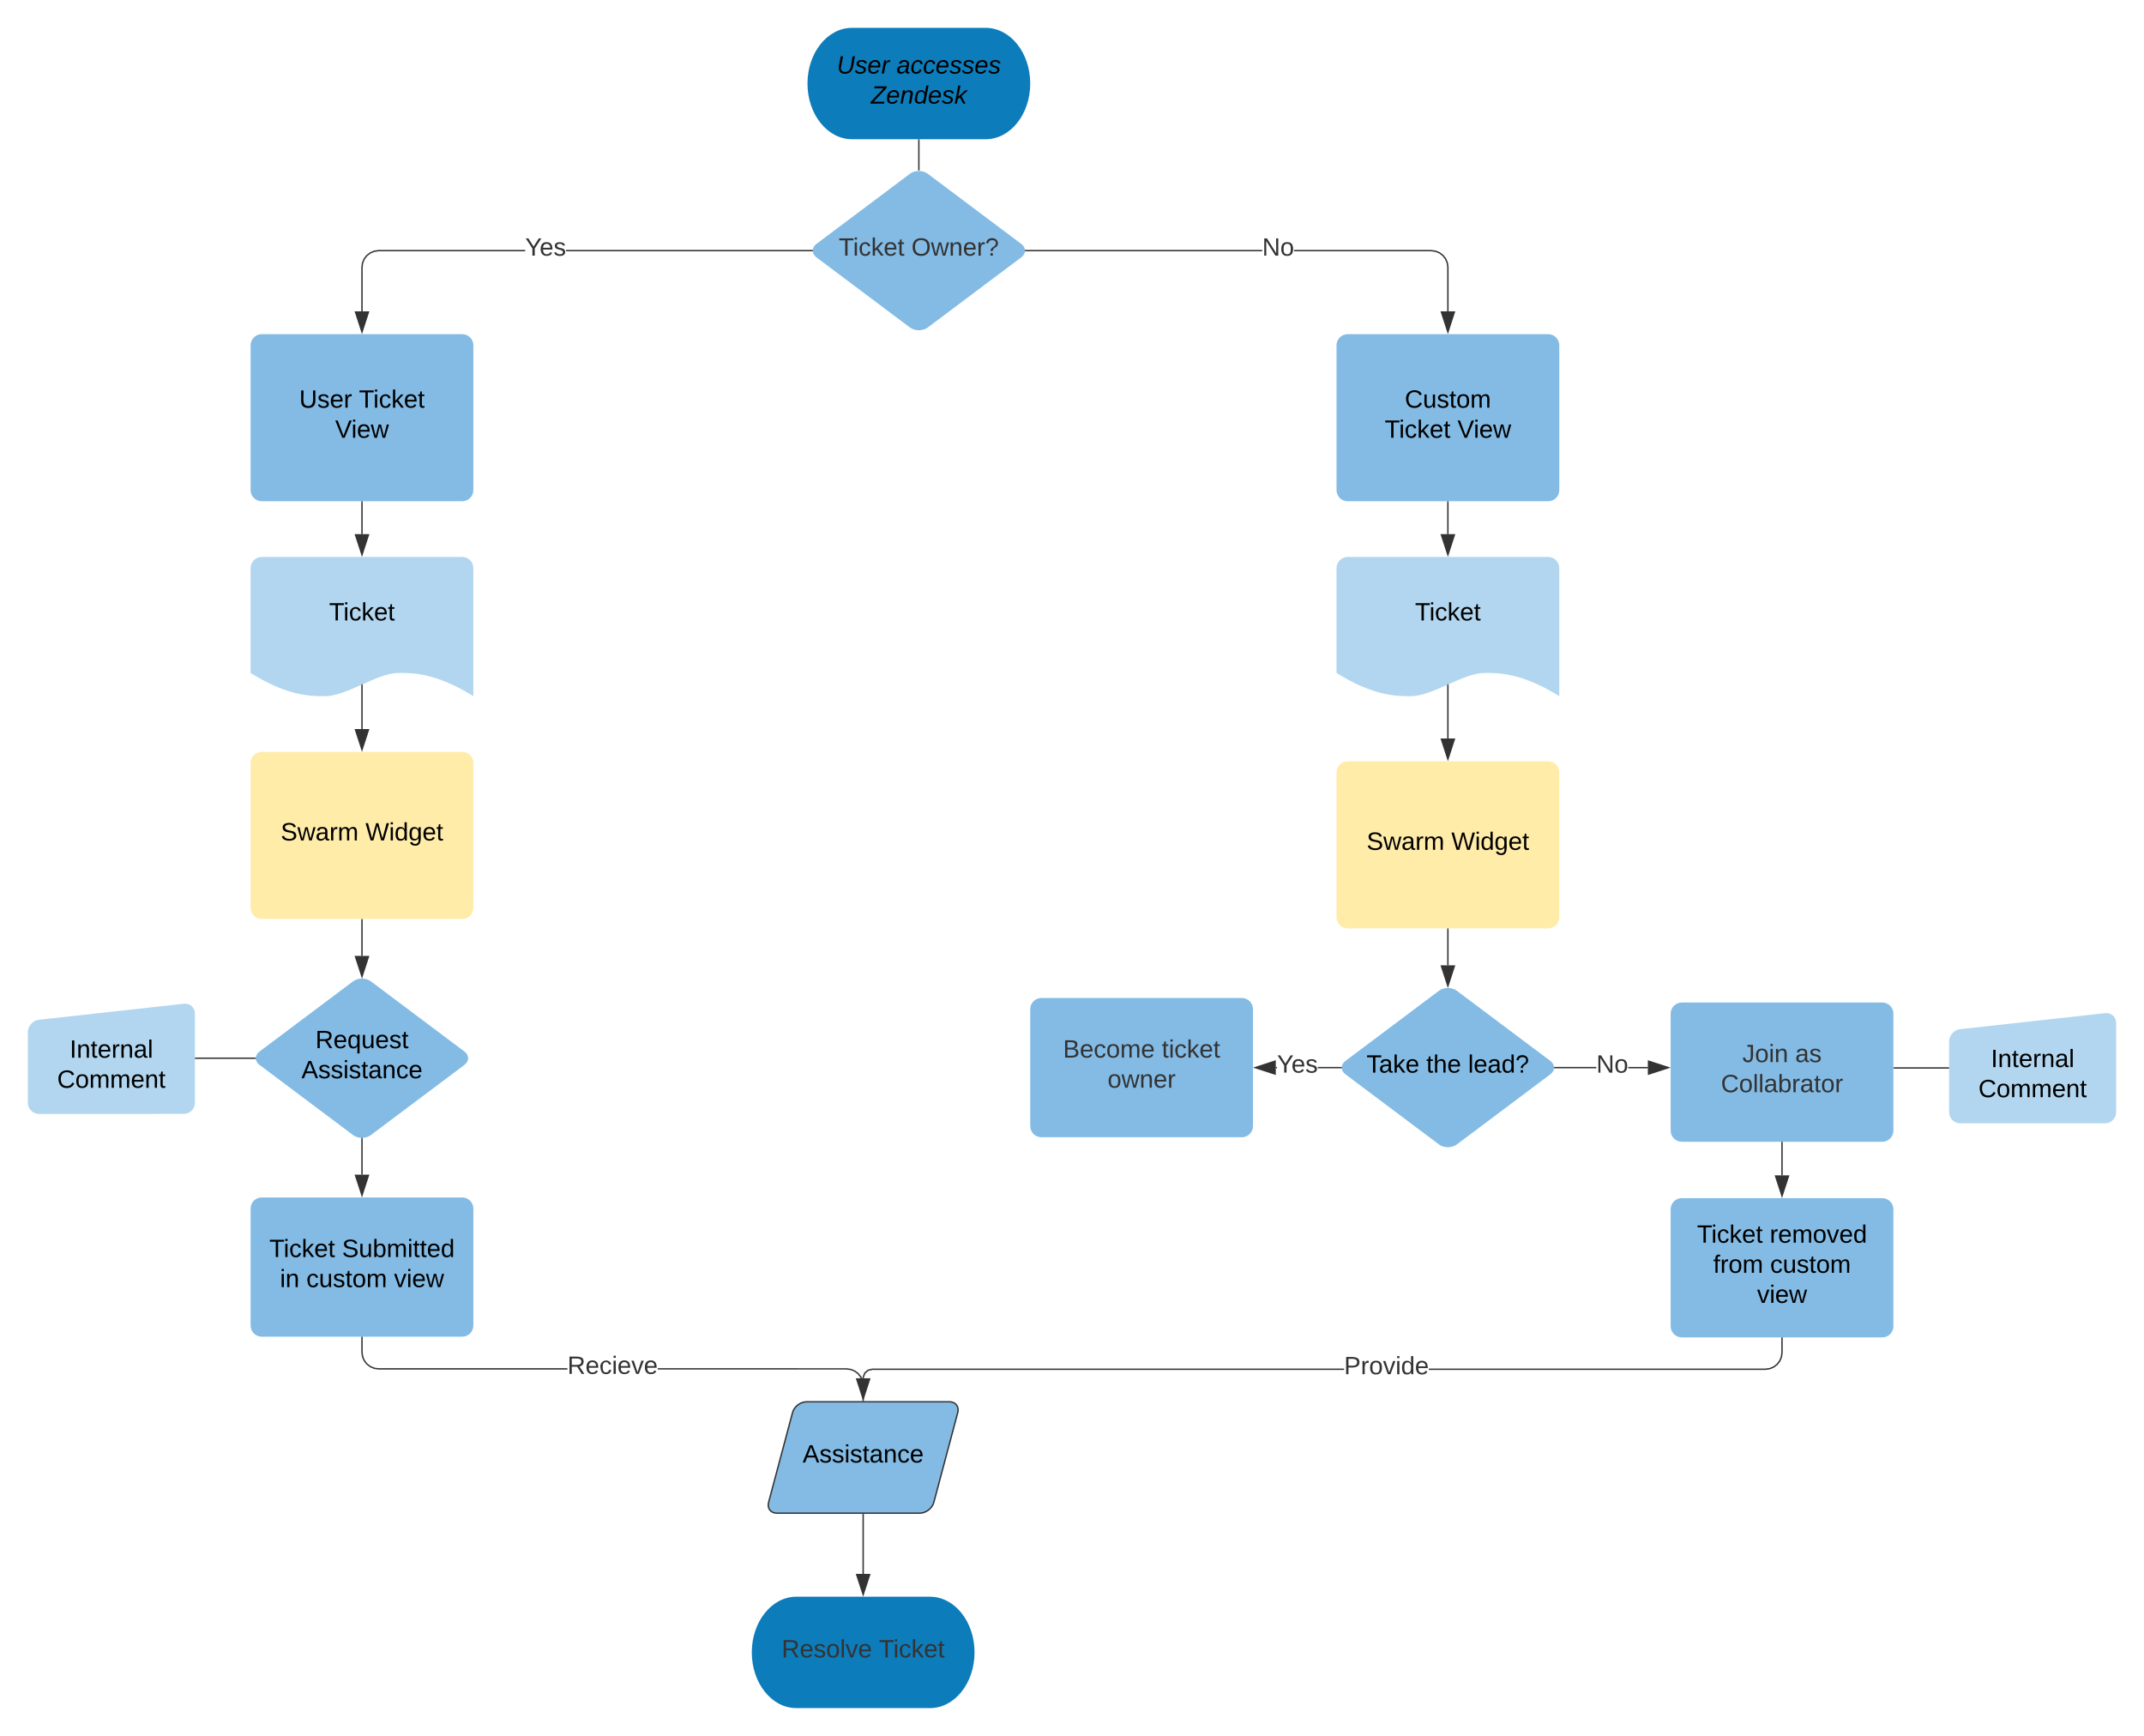 <svg xmlns="http://www.w3.org/2000/svg" xmlns:xlink="http://www.w3.org/1999/xlink" xmlns:lucid="lucid" width="1540" height="1246.75"><g transform="translate(-200 -20)" lucid:page-tab-id="0_0"><path d="M908 40c17.67 0 32 17.9 32 40s-14.33 40-32 40h-96c-17.67 0-32-17.9-32-40s14.33-40 32-40z" stroke="#000" stroke-opacity="0" fill="#0c7cba"/><use xlink:href="#a" transform="matrix(1,0,0,1,785,45) translate(16.05 27.8)"/><use xlink:href="#b" transform="matrix(1,0,0,1,785,45) translate(58.95 27.8)"/><use xlink:href="#c" transform="matrix(1,0,0,1,785,45) translate(40.525 49.4)"/><path d="M380 268c0-4.42 3.58-8 8-8h144c4.42 0 8 3.58 8 8v104c0 4.42-3.58 8-8 8H388c-4.42 0-8-3.58-8-8z" stroke="#000" stroke-opacity="0" fill="#83bbe5"/><path d="M396 260v120m128-120v120" stroke="#000" stroke-opacity="0" fill="none"/><use xlink:href="#d" transform="matrix(1,0,0,1,405,265) translate(9.925 47.8)"/><use xlink:href="#e" transform="matrix(1,0,0,1,405,265) translate(52.825 47.8)"/><use xlink:href="#f" transform="matrix(1,0,0,1,405,265) translate(35.725 69.4)"/><path d="M460 258.38l-4.64-14.26h9.28z" fill-opacity="0"/><path d="M860 120.5v6.03" stroke="#000" stroke-opacity="0" fill="none"/><path d="M860 141.3l-4.64-14.27h9.28z" stroke="#000" stroke-opacity="0" fill-opacity="0"/><path d="M380 428c0-4.42 3.58-8 8-8h144c4.42 0 8 3.58 8 8v92c-26.72-16.7-43.36-16.7-53.44-16.7-16 0-37.28 16.7-53.28 16.7-9.92 0-26.72 0-53.28-16.7z" stroke="#000" stroke-opacity="0" fill="#b2d6ef"/><use xlink:href="#g" transform="matrix(1,0,0,1,385,425) translate(51.375 40.6)"/><path d="M460 380.5v23.12" stroke="#000" stroke-opacity="0" fill="none"/><path d="M460 418.38l-4.64-14.26h9.28z" stroke="#000" stroke-opacity="0" fill-opacity="0"/><path d="M380 568c0-4.42 3.58-8 8-8h144c4.42 0 8 3.58 8 8v104c0 4.42-3.58 8-8 8H388c-4.42 0-8-3.58-8-8z" stroke="#000" stroke-opacity="0" fill="#ffeca9"/><use xlink:href="#h" transform="matrix(1,0,0,1,392,572) translate(9.625 51.6)"/><use xlink:href="#i" transform="matrix(1,0,0,1,392,572) translate(70.475 51.6)"/><path d="M460 511.9v31.72" stroke="#000" stroke-opacity="0" fill="none"/><path d="M460 558.38l-4.64-14.26h9.28z" stroke="#000" stroke-opacity="0" fill-opacity="0"/><path d="M460 380.5v23.12" stroke="#333" fill="none"/><path d="M460.5 380.5h-1v-.5h1z" fill="#333"/><path d="M460 418.38l-4.64-14.26h9.28z" stroke="#333" fill="#333"/><path d="M460 511.9v31.72" stroke="#333" fill="none"/><path d="M460.5 511.92h-1v-.3l1-.42z" fill="#333"/><path d="M460 558.38l-4.64-14.26h9.28z" stroke="#333" fill="#333"/><path d="M453.6 724.8c3.53-2.65 9.27-2.65 12.8 0l67.2 50.4c3.53 2.65 3.53 6.95 0 9.6l-67.2 50.4c-3.53 2.65-9.27 2.65-12.8 0l-67.2-50.4c-3.53-2.65-3.53-6.95 0-9.6z" stroke="#000" stroke-opacity="0" fill="#83bbe5"/><use xlink:href="#j" transform="matrix(1,0,0,1,385,725) translate(41.525 47.8)"/><use xlink:href="#k" transform="matrix(1,0,0,1,385,725) translate(31.525 69.4)"/><path d="M460 680.5v26.03" stroke="#333" fill="none"/><path d="M460.5 680.5h-1v-.5h1z" fill="#333"/><path d="M460 721.3l-4.64-14.27h9.28z" stroke="#333" fill="#333"/><path d="M220 761.28c0-4.42 3.56-8.4 7.95-8.88l104.1-11.52c4.4-.5 7.95 2.7 7.95 7.12v64c0 4.42-3.58 8-8 8H228c-4.42 0-8-3.58-8-8z" stroke="#000" stroke-opacity="0" fill="#b2d6ef"/><use xlink:href="#l" transform="matrix(1,0,0,1,225,758.333) translate(25.05 21.3)"/><use xlink:href="#m" transform="matrix(1,0,0,1,225,758.333) translate(16.075 42.9)"/><path d="M383.36 780H340.5" stroke="#333" fill="none"/><path d="M383.84 780.5h-.5v-1h.54zM340.5 780.5h-.5v-1h.5z" fill="#333"/><path d="M380 888c0-4.42 3.58-8 8-8h144c4.42 0 8 3.58 8 8v84c0 4.42-3.58 8-8 8H388c-4.42 0-8-3.58-8-8z" stroke="#000" stroke-opacity="0" fill="#83bbe5"/><use xlink:href="#n" transform="matrix(1,0,0,1,392,892) translate(1.425 30.8)"/><use xlink:href="#o" transform="matrix(1,0,0,1,392,892) translate(53.675 30.8)"/><use xlink:href="#p" transform="matrix(1,0,0,1,392,892) translate(9.1 52.4)"/><use xlink:href="#q" transform="matrix(1,0,0,1,392,892) translate(28.05 52.4)"/><use xlink:href="#r" transform="matrix(1,0,0,1,392,892) translate(91 52.4)"/><path d="M460 837.6v26.02" stroke="#333" fill="none"/><path d="M460.5 837.1v.5h-1v-.52z" fill="#333"/><path d="M460 878.38l-4.64-14.26h9.28z" stroke="#333" fill="#333"/><path d="M769.27 1034.48c1.14-4.27 5.65-7.73 10.06-7.73H882c4.42 0 7.08 3.46 5.94 7.73l-17.2 64.54c-1.15 4.27-5.66 7.73-10.07 7.73H758c-4.42 0-7.08-3.46-5.94-7.73z" stroke="#333" fill="#83bbe5"/><use xlink:href="#s" transform="matrix(1,0,0,1,755,1031.75) translate(21.525 38.6)"/><path d="M808.03 1002.63l3.2.42 3 1.24 2.6 1.98 2 2.6 1.25 3 .42 3.2v10.67h-1v-10.6l-.4-3-1.14-2.76-1.83-2.4-2.4-1.84-2.75-1.14-3-.4H672.44v-1zM460.9 994.1l1.14 2.76 1.83 2.4 2.4 1.83 2.75 1.13 3 .4h135.53v1H471.97l-3.2-.43-3-1.24-2.6-2-2-2.6-1.25-3-.42-3.2V980.5h1v10.6zM460.5 980.5h-1v-.5h1zM820.5 1026.25h-1v-.5h1z" fill="#333"/><use xlink:href="#t" transform="matrix(1,0,0,1,607.55,992.325) translate(0.005 14.4)"/><path d="M868 1166.75c17.67 0 32 17.9 32 40s-14.33 40-32 40h-96c-17.67 0-32-17.9-32-40s14.33-40 32-40z" stroke="#000" stroke-opacity="0" fill="#0c7cba"/><use xlink:href="#u" transform="matrix(1,0,0,1,745,1171.75) translate(16.425 38.6)"/><use xlink:href="#v" transform="matrix(1,0,0,1,745,1171.75) translate(86.325 38.6)"/><path d="M820 1107.75v42.62" stroke="#333" fill="none"/><path d="M820.5 1107.76h-1v-.5h1z" fill="#333"/><path d="M820 1165.13l-4.64-14.26h9.28z" stroke="#333" fill="#333"/><path d="M1160 268c0-4.42 3.58-8 8-8h144c4.42 0 8 3.58 8 8v104c0 4.42-3.58 8-8 8h-144c-4.42 0-8-3.58-8-8z" stroke="#000" stroke-opacity="0" fill="#83bbe5"/><path d="M1176 260v120m128-120v120" stroke="#000" stroke-opacity="0" fill="none"/><use xlink:href="#w" transform="matrix(1,0,0,1,1185,265) translate(24.05 47.8)"/><use xlink:href="#x" transform="matrix(1,0,0,1,1185,265) translate(9.6 69.4)"/><use xlink:href="#f" transform="matrix(1,0,0,1,1185,265) translate(61.85 69.4)"/><path d="M1160 428c0-4.42 3.58-8 8-8h144c4.42 0 8 3.58 8 8v92c-26.72-16.7-43.36-16.7-53.44-16.7-16 0-37.28 16.7-53.28 16.7-9.92 0-26.72 0-53.28-16.7z" stroke="#000" stroke-opacity="0" fill="#b2d6ef"/><use xlink:href="#g" transform="matrix(1,0,0,1,1165,425) translate(51.375 40.6)"/><path d="M1240 380.5v23.12" stroke="#000" stroke-opacity="0" fill="none"/><path d="M1240 418.38l-4.64-14.26h9.28z" stroke="#000" stroke-opacity="0" fill-opacity="0"/><path d="M1240 511.9v38.47" stroke="#000" stroke-opacity="0" fill="none"/><path d="M1240 565.13l-4.64-14.26h9.28z" stroke="#000" stroke-opacity="0" fill-opacity="0"/><path d="M1240 380.5v23.12" stroke="#333" fill="none"/><path d="M1240.5 380.5h-1v-.5h1z" fill="#333"/><path d="M1240 418.38l-4.64-14.26h9.28z" stroke="#333" fill="#333"/><path d="M1240 511.9v38.47" stroke="#333" fill="none"/><path d="M1240.5 511.92h-1v-.3l1-.42z" fill="#333"/><path d="M1240 565.13l-4.64-14.26h9.28z" stroke="#333" fill="#333"/><path d="M1160 574.75c0-4.42 3.58-8 8-8h144c4.42 0 8 3.58 8 8v104c0 4.42-3.58 8-8 8h-144c-4.42 0-8-3.58-8-8z" stroke="#000" stroke-opacity="0" fill="#ffeca9"/><use xlink:href="#h" transform="matrix(1,0,0,1,1172,578.75) translate(9.625 51.6)"/><use xlink:href="#i" transform="matrix(1,0,0,1,1172,578.75) translate(70.475 51.6)"/><path d="M1240 606.25v-79.5 23.62M1240 606.24v.5" stroke="#000" stroke-opacity="0" fill="none"/><path d="M1240 565.13l-4.64-14.26h9.28z" stroke="#000" stroke-opacity="0" fill-opacity="0"/><path d="M1233.6 731.55c3.53-2.65 9.27-2.65 12.8 0l67.2 50.4c3.53 2.65 3.53 6.95 0 9.6l-67.2 50.4c-3.53 2.65-9.27 2.65-12.8 0l-67.2-50.4c-3.53-2.65-3.53-6.95 0-9.6z" stroke="#000" stroke-opacity="0" fill="#83bbe5"/><use xlink:href="#y" transform="matrix(1,0,0,1,1165,731.75) translate(16.55 58.6)"/><use xlink:href="#z" transform="matrix(1,0,0,1,1165,731.75) translate(59.5 58.6)"/><use xlink:href="#A" transform="matrix(1,0,0,1,1165,731.75) translate(89.5 58.6)"/><path d="M1240 687.25v26.03" stroke="#333" fill="none"/><path d="M1240.5 687.26h-1v-.5h1z" fill="#333"/><path d="M1240 728.05l-4.64-14.27h9.28z" stroke="#333" fill="#333"/><path d="M1400 748c0-4.42 3.58-8 8-8h144c4.42 0 8 3.58 8 8v84c0 4.42-3.58 8-8 8h-144c-4.42 0-8-3.58-8-8z" stroke="#000" stroke-opacity="0" fill="#83bbe5"/><use xlink:href="#B" transform="matrix(1,0,0,1,1412,752) translate(39.525 30.8)"/><use xlink:href="#C" transform="matrix(1,0,0,1,1412,752) translate(77.475 30.8)"/><use xlink:href="#D" transform="matrix(1,0,0,1,1412,752) translate(24.125 52.4)"/><path d="M1383.62 786.27v1h-14.07v-1zm-66.98.98v-1h29.96v1z" fill="#333"/><path d="M1316.65 787.25h-.53l.04-1h.5zM1398.38 786.77l-14.26 4.64v-9.27z" fill="#333"/><path d="M1400 786.77l-16.38 5.32v-10.65zm-15.38 3.95l12.14-3.95-12.14-3.95z" fill="#333"/><use xlink:href="#E" transform="matrix(1,0,0,1,1346.595,775.96) translate(0.005 14.4)"/><path d="M1600 768.03c0-4.42 3.56-8.4 7.95-8.88l104.1-11.52c4.4-.5 7.95 2.7 7.95 7.12v64c0 4.42-3.58 8-8 8h-104c-4.42 0-8-3.58-8-8z" stroke="#000" stroke-opacity="0" fill="#b2d6ef"/><use xlink:href="#l" transform="matrix(1,0,0,1,1605,765.083) translate(25.05 21.3)"/><use xlink:href="#m" transform="matrix(1,0,0,1,1605,765.083) translate(16.075 42.9)"/><path d="M1599.5 787h-39" stroke="#333" fill="none"/><path d="M1600 787.5h-.5v-1h.5zM1560.5 787.5h-.5v-1h.5z" fill="#333"/><path d="M1400 888.5c0-4.42 3.58-8 8-8h144c4.42 0 8 3.58 8 8v84c0 4.42-3.58 8-8 8h-144c-4.42 0-8-3.58-8-8z" stroke="#000" stroke-opacity="0" fill="#83bbe5"/><use xlink:href="#n" transform="matrix(1,0,0,1,1412,892.5) translate(6.925 20)"/><use xlink:href="#F" transform="matrix(1,0,0,1,1412,892.5) translate(59.175 20)"/><use xlink:href="#G" transform="matrix(1,0,0,1,1412,892.5) translate(18.575 41.6)"/><use xlink:href="#H" transform="matrix(1,0,0,1,1412,892.5) translate(59.475 41.6)"/><use xlink:href="#r" transform="matrix(1,0,0,1,1412,892.5) translate(50.05 63.2)"/><path d="M1480 840.5v23.62" stroke="#333" fill="none"/><path d="M1480.5 840.5h-1v-.5h1z" fill="#333"/><path d="M1480 878.88l-4.64-14.26h9.28z" stroke="#333" fill="#333"/><path d="M1165.4 1003.88H826.56l-2.87.7-2.1 1.88-1.04 2.7-.04.74-1-.06.05-.88 1.18-3.1 2.47-2.18 3.23-.8h338.98zm315.1-12.47l-.42 3.22-1.24 3-2 2.6-2.6 2-3 1.23-3.2.42H1226.3v-1h241.67l3-.4 2.77-1.13 2.4-1.84 1.82-2.4 1.14-2.74.4-3.02V981h1zM1480.5 981h-1v-.5h1zM820 1024.63l-4.64-14.26h9.28z" fill="#333"/><path d="M820 1026.25l-5.32-16.38h10.64zm-3.95-15.38L820 1023l3.95-12.13z" fill="#333"/><g><use xlink:href="#I" transform="matrix(1,0,0,1,1165.415,992.575) translate(0.005 14.4)"/></g><path d="M940 744.75c0-4.42 3.58-8 8-8h144c4.42 0 8 3.58 8 8v84c0 4.42-3.58 8-8 8H948c-4.42 0-8-3.58-8-8z" stroke="#000" stroke-opacity="0" fill="#83bbe5"/><g><use xlink:href="#J" transform="matrix(1,0,0,1,952,748.75) translate(11.55 30.8)"/><use xlink:href="#K" transform="matrix(1,0,0,1,952,748.75) translate(82.5 30.8)"/><use xlink:href="#L" transform="matrix(1,0,0,1,952,748.75) translate(43.55 52.4)"/></g><path d="M1117.25 787.25h-.87v-1h.87zm46.1 0h-16.75v-1h16.76z" fill="#333"/><path d="M1163.84 787.25h-.5v-1h.54zM1115.88 791.4l-14.26-4.65 14.26-4.64z" fill="#333"/><path d="M1116.38 792.07l-16.38-5.32 16.38-5.32zm-13.14-5.32l12.14 3.95v-7.9z" fill="#333"/><g><use xlink:href="#M" transform="matrix(1,0,0,1,1117.255,775.95) translate(0.005 14.4)"/></g><path d="M853.6 144.8c3.53-2.65 9.27-2.65 12.8 0l67.2 50.4c3.53 2.65 3.53 6.95 0 9.6l-67.2 50.4c-3.53 2.65-9.27 2.65-12.8 0l-67.2-50.4c-3.53-2.65-3.53-6.95 0-9.6z" stroke="#000" stroke-opacity="0" fill="#83bbe5"/><g><use xlink:href="#N" transform="matrix(1,0,0,1,785,145) translate(17.425 58.6)"/><use xlink:href="#O" transform="matrix(1,0,0,1,785,145) translate(69.675 58.6)"/></g><path d="M577.25 200.5H472.03l-3 .4-2.77 1.14-2.4 1.83-1.82 2.4-1.14 2.75-.4 3v31.6h-1v-31.65l.42-3.2 1.24-3 2-2.6 2.6-2 3-1.25 3.2-.42h105.3zm206.1 0H606.6v-1h176.76z" fill="#333"/><path d="M783.84 200.5h-.5v-1h.54zM460 258.38l-4.64-14.26h9.28z" fill="#333"/><path d="M460 260l-5.32-16.38h10.64zm-3.95-15.38l3.95 12.14 3.95-12.14z" fill="#333"/><g><use xlink:href="#M" transform="matrix(1,0,0,1,577.255,189.2) translate(0.005 14.4)"/></g><path d="M1231.24 199.92l3 1.24 2.6 2 2 2.6 1.24 3 .42 3.2v31.66h-1v-31.6l-.4-3-1.14-2.76-1.83-2.4-2.4-1.82-2.75-1.14-3-.4h-98.43v-1h98.48zm-294.6.58v-1h169.96v1z" fill="#333"/><path d="M936.65 200.5h-.53l.04-1h.5zM1240 258.38l-4.64-14.26h9.28z" fill="#333"/><path d="M1240 260l-5.32-16.38h10.64zm-3.95-15.38l3.95 12.14 3.95-12.14z" fill="#333"/><g><use xlink:href="#E" transform="matrix(1,0,0,1,1106.595,189.2) translate(0.005 14.4)"/></g><path d="M860 120.5v21.9" stroke="#333" fill="none"/><path d="M860.5 120.5h-1v-.5h1z" fill="#333"/><path d="M860 142.9" stroke="#333" fill="none"/><defs><path d="M62-99C39-31 123 0 170-40s38-139 58-208h34C234-144 253 4 115 4 49 4 18-43 31-112l26-136h34" id="P"/><path d="M55-144c13 50 104 24 104 88C159 21 15 23 1-39l26-10c6 40 102 42 102-4-13-50-104-23-104-87 0-71 143-71 148-8l-29 4c-5-35-85-37-89 0" id="Q"/><path d="M111-194c62-3 86 47 72 106H45c-7 38 6 69 45 68 27-1 43-14 53-32l24 11C152-15 129 4 87 4 38 3 12-23 12-71c0-70 32-119 99-123zm44 81c14-66-71-72-95-28-4 8-8 17-11 28h106" id="R"/><path d="M66-151c12-25 30-51 66-40l-6 26C45-176 58-65 38 0H6l36-190h30" id="S"/><g id="a"><use transform="matrix(0.05,0,0,0.05,0,0)" xlink:href="#P"/><use transform="matrix(0.05,0,0,0.05,12.95,0)" xlink:href="#Q"/><use transform="matrix(0.05,0,0,0.05,21.95,0)" xlink:href="#R"/><use transform="matrix(0.05,0,0,0.05,31.95,0)" xlink:href="#S"/></g><path d="M165-48c-4 18 1 34 23 27l-3 20c-29 8-62 0-52-35h-2C116-14 99 4 63 4 30 4 8-16 8-49c0-68 71-67 138-67 10-26 0-56-31-54-26 1-42 9-47 31l-32-5c8-67 160-71 144 15-5 28-9 54-15 81zM42-50c3 52 80 24 89-6 7-12 7-24 11-38-47 1-103-4-100 44" id="T"/><path d="M44-68c0 29 11 47 38 47 30 0 42-19 51-41l28 9C148-21 126 4 82 4 31 4 10-29 12-85c3-77 74-140 146-93 12 8 15 23 18 40l-31 5c-1-22-13-36-36-36-52 0-65 49-65 101" id="U"/><g id="b"><use transform="matrix(0.05,0,0,0.05,0,0)" xlink:href="#T"/><use transform="matrix(0.05,0,0,0.05,10,0)" xlink:href="#U"/><use transform="matrix(0.05,0,0,0.05,19,0)" xlink:href="#U"/><use transform="matrix(0.05,0,0,0.05,28,0)" xlink:href="#R"/><use transform="matrix(0.05,0,0,0.05,38,0)" xlink:href="#Q"/><use transform="matrix(0.05,0,0,0.05,47,0)" xlink:href="#Q"/><use transform="matrix(0.05,0,0,0.05,56,0)" xlink:href="#R"/><use transform="matrix(0.05,0,0,0.05,66,0)" xlink:href="#Q"/></g><path d="M190 0H-7l5-25 185-195H49l5-28h176l-5 25L40-27h155" id="V"/><path d="M67-158c22-48 132-52 116 29L158 0h-32l25-140c3-38-53-32-70-12C52-117 51-52 38 0H6l36-190h30" id="W"/><path d="M133-28C103 26-5 8 13-77c13-62 24-115 90-117 29-1 46 15 56 35l19-102h32L160 0h-30zM45-64c-2 27 10 43 35 43 54-1 69-50 69-103 0-29-15-46-42-46-53-1-58 58-62 106" id="X"/><path d="M127 0L80-88 50-66 37 0H6l51-261h31L57-100l99-90h39l-93 82L161 0h-34" id="Y"/><g id="c"><use transform="matrix(0.05,0,0,0.05,0,0)" xlink:href="#V"/><use transform="matrix(0.05,0,0,0.05,10.95,0)" xlink:href="#R"/><use transform="matrix(0.05,0,0,0.05,20.95,0)" xlink:href="#W"/><use transform="matrix(0.05,0,0,0.05,30.95,0)" xlink:href="#X"/><use transform="matrix(0.05,0,0,0.05,40.95,0)" xlink:href="#R"/><use transform="matrix(0.05,0,0,0.05,50.95,0)" xlink:href="#Q"/><use transform="matrix(0.05,0,0,0.05,59.95,0)" xlink:href="#Y"/></g><path d="M232-93c-1 65-40 97-104 97C67 4 28-28 28-90v-158h33c8 89-33 224 67 224 102 0 64-133 71-224h33v155" id="Z"/><path d="M135-143c-3-34-86-38-87 0 15 53 115 12 119 90S17 21 10-45l28-5c4 36 97 45 98 0-10-56-113-15-118-90-4-57 82-63 122-42 12 7 21 19 24 35" id="aa"/><path d="M100-194c63 0 86 42 84 106H49c0 40 14 67 53 68 26 1 43-12 49-29l28 8c-11 28-37 45-77 45C44 4 14-33 15-96c1-61 26-98 85-98zm52 81c6-60-76-77-97-28-3 7-6 17-6 28h103" id="ab"/><path d="M114-163C36-179 61-72 57 0H25l-1-190h30c1 12-1 29 2 39 6-27 23-49 58-41v29" id="ac"/><g id="d"><use transform="matrix(0.05,0,0,0.05,0,0)" xlink:href="#Z"/><use transform="matrix(0.05,0,0,0.05,12.95,0)" xlink:href="#aa"/><use transform="matrix(0.05,0,0,0.05,21.95,0)" xlink:href="#ab"/><use transform="matrix(0.05,0,0,0.05,31.95,0)" xlink:href="#ac"/></g><path d="M127-220V0H93v-220H8v-28h204v28h-85" id="ad"/><path d="M24-231v-30h32v30H24zM24 0v-190h32V0H24" id="ae"/><path d="M96-169c-40 0-48 33-48 73s9 75 48 75c24 0 41-14 43-38l32 2c-6 37-31 61-74 61-59 0-76-41-82-99-10-93 101-131 147-64 4 7 5 14 7 22l-32 3c-4-21-16-35-41-35" id="af"/><path d="M143 0L79-87 56-68V0H24v-261h32v163l83-92h37l-77 82L181 0h-38" id="ag"/><path d="M59-47c-2 24 18 29 38 22v24C64 9 27 4 27-40v-127H5v-23h24l9-43h21v43h35v23H59v120" id="ah"/><g id="e"><use transform="matrix(0.05,0,0,0.05,0,0)" xlink:href="#ad"/><use transform="matrix(0.05,0,0,0.05,10.3,0)" xlink:href="#ae"/><use transform="matrix(0.05,0,0,0.05,14.25,0)" xlink:href="#af"/><use transform="matrix(0.05,0,0,0.05,23.25,0)" xlink:href="#ag"/><use transform="matrix(0.05,0,0,0.05,32.25,0)" xlink:href="#ab"/><use transform="matrix(0.05,0,0,0.05,42.25,0)" xlink:href="#ah"/></g><path d="M137 0h-34L2-248h35l83 218 83-218h36" id="ai"/><path d="M206 0h-36l-40-164L89 0H53L-1-190h32L70-26l43-164h34l41 164 42-164h31" id="aj"/><g id="f"><use transform="matrix(0.05,0,0,0.05,0,0)" xlink:href="#ai"/><use transform="matrix(0.05,0,0,0.05,11.65,0)" xlink:href="#ae"/><use transform="matrix(0.05,0,0,0.05,15.6,0)" xlink:href="#ab"/><use transform="matrix(0.05,0,0,0.05,25.6,0)" xlink:href="#aj"/></g><g id="g"><use transform="matrix(0.05,0,0,0.05,0,0)" xlink:href="#ad"/><use transform="matrix(0.05,0,0,0.05,10.3,0)" xlink:href="#ae"/><use transform="matrix(0.05,0,0,0.05,14.25,0)" xlink:href="#af"/><use transform="matrix(0.05,0,0,0.05,23.25,0)" xlink:href="#ag"/><use transform="matrix(0.05,0,0,0.05,32.25,0)" xlink:href="#ab"/><use transform="matrix(0.05,0,0,0.05,42.25,0)" xlink:href="#ah"/></g><path d="M185-189c-5-48-123-54-124 2 14 75 158 14 163 119 3 78-121 87-175 55-17-10-28-26-33-46l33-7c5 56 141 63 141-1 0-78-155-14-162-118-5-82 145-84 179-34 5 7 8 16 11 25" id="ak"/><path d="M141-36C126-15 110 5 73 4 37 3 15-17 15-53c-1-64 63-63 125-63 3-35-9-54-41-54-24 1-41 7-42 31l-33-3c5-37 33-52 76-52 45 0 72 20 72 64v82c-1 20 7 32 28 27v20c-31 9-61-2-59-35zM48-53c0 20 12 33 32 33 41-3 63-29 60-74-43 2-92-5-92 41" id="al"/><path d="M210-169c-67 3-38 105-44 169h-31v-121c0-29-5-50-35-48C34-165 62-65 56 0H25l-1-190h30c1 10-1 24 2 32 10-44 99-50 107 0 11-21 27-35 58-36 85-2 47 119 55 194h-31v-121c0-29-5-49-35-48" id="am"/><g id="h"><use transform="matrix(0.05,0,0,0.05,0,0)" xlink:href="#ak"/><use transform="matrix(0.05,0,0,0.05,12,0)" xlink:href="#aj"/><use transform="matrix(0.05,0,0,0.05,24.95,0)" xlink:href="#al"/><use transform="matrix(0.05,0,0,0.05,34.95,0)" xlink:href="#ac"/><use transform="matrix(0.05,0,0,0.05,40.9,0)" xlink:href="#am"/></g><path d="M266 0h-40l-56-210L115 0H75L2-248h35L96-30l15-64 43-154h32l59 218 59-218h35" id="an"/><path d="M85-194c31 0 48 13 60 33l-1-100h32l1 261h-30c-2-10 0-23-3-31C134-8 116 4 85 4 32 4 16-35 15-94c0-66 23-100 70-100zm9 24c-40 0-46 34-46 75 0 40 6 74 45 74 42 0 51-32 51-76 0-42-9-74-50-73" id="ao"/><path d="M177-190C167-65 218 103 67 71c-23-6-38-20-44-43l32-5c15 47 100 32 89-28v-30C133-14 115 1 83 1 29 1 15-40 15-95c0-56 16-97 71-98 29-1 48 16 59 35 1-10 0-23 2-32h30zM94-22c36 0 50-32 50-73 0-42-14-75-50-75-39 0-46 34-46 75s6 73 46 73" id="ap"/><g id="i"><use transform="matrix(0.05,0,0,0.05,0,0)" xlink:href="#an"/><use transform="matrix(0.05,0,0,0.05,16.95,0)" xlink:href="#ae"/><use transform="matrix(0.05,0,0,0.05,20.9,0)" xlink:href="#ao"/><use transform="matrix(0.05,0,0,0.05,30.9,0)" xlink:href="#ap"/><use transform="matrix(0.05,0,0,0.05,40.9,0)" xlink:href="#ab"/><use transform="matrix(0.05,0,0,0.05,50.9,0)" xlink:href="#ah"/></g><path d="M233-177c-1 41-23 64-60 70L243 0h-38l-65-103H63V0H30v-248c88 3 205-21 203 71zM63-129c60-2 137 13 137-47 0-61-80-42-137-45v92" id="aq"/><path d="M145-31C134-9 116 4 85 4 32 4 16-35 15-94c0-59 17-99 70-100 32-1 48 14 60 33 0-11-1-24 2-32h30l-1 268h-32zM93-21c41 0 51-33 51-76s-8-73-50-73c-40 0-46 35-46 75s5 74 45 74" id="ar"/><path d="M84 4C-5 8 30-112 23-190h32v120c0 31 7 50 39 49 72-2 45-101 50-169h31l1 190h-30c-1-10 1-25-2-33-11 22-28 36-60 37" id="as"/><g id="j"><use transform="matrix(0.05,0,0,0.05,0,0)" xlink:href="#aq"/><use transform="matrix(0.05,0,0,0.05,12.95,0)" xlink:href="#ab"/><use transform="matrix(0.05,0,0,0.05,22.95,0)" xlink:href="#ar"/><use transform="matrix(0.05,0,0,0.05,32.95,0)" xlink:href="#as"/><use transform="matrix(0.05,0,0,0.05,42.95,0)" xlink:href="#ab"/><use transform="matrix(0.05,0,0,0.05,52.95,0)" xlink:href="#aa"/><use transform="matrix(0.05,0,0,0.05,61.95,0)" xlink:href="#ah"/></g><path d="M205 0l-28-72H64L36 0H1l101-248h38L239 0h-34zm-38-99l-47-123c-12 45-31 82-46 123h93" id="at"/><path d="M117-194c89-4 53 116 60 194h-32v-121c0-31-8-49-39-48C34-167 62-67 57 0H25l-1-190h30c1 10-1 24 2 32 11-22 29-35 61-36" id="au"/><g id="k"><use transform="matrix(0.05,0,0,0.05,0,0)" xlink:href="#at"/><use transform="matrix(0.05,0,0,0.05,12,0)" xlink:href="#aa"/><use transform="matrix(0.05,0,0,0.05,21,0)" xlink:href="#aa"/><use transform="matrix(0.05,0,0,0.05,30,0)" xlink:href="#ae"/><use transform="matrix(0.05,0,0,0.05,33.95,0)" xlink:href="#aa"/><use transform="matrix(0.05,0,0,0.05,42.95,0)" xlink:href="#ah"/><use transform="matrix(0.05,0,0,0.05,47.95,0)" xlink:href="#al"/><use transform="matrix(0.05,0,0,0.05,57.95,0)" xlink:href="#au"/><use transform="matrix(0.05,0,0,0.05,67.95,0)" xlink:href="#af"/><use transform="matrix(0.05,0,0,0.05,76.95,0)" xlink:href="#ab"/></g><path d="M33 0v-248h34V0H33" id="av"/><path d="M24 0v-261h32V0H24" id="aw"/><g id="l"><use transform="matrix(0.05,0,0,0.05,0,0)" xlink:href="#av"/><use transform="matrix(0.05,0,0,0.05,5,0)" xlink:href="#au"/><use transform="matrix(0.05,0,0,0.05,15,0)" xlink:href="#ah"/><use transform="matrix(0.05,0,0,0.05,20,0)" xlink:href="#ab"/><use transform="matrix(0.05,0,0,0.05,30,0)" xlink:href="#ac"/><use transform="matrix(0.05,0,0,0.05,35.95,0)" xlink:href="#au"/><use transform="matrix(0.05,0,0,0.05,45.95,0)" xlink:href="#al"/><use transform="matrix(0.05,0,0,0.05,55.95,0)" xlink:href="#aw"/></g><path d="M212-179c-10-28-35-45-73-45-59 0-87 40-87 99 0 60 29 101 89 101 43 0 62-24 78-52l27 14C228-24 195 4 139 4 59 4 22-46 18-125c-6-104 99-153 187-111 19 9 31 26 39 46" id="ax"/><path d="M100-194c62-1 85 37 85 99 1 63-27 99-86 99S16-35 15-95c0-66 28-99 85-99zM99-20c44 1 53-31 53-75 0-43-8-75-51-75s-53 32-53 75 10 74 51 75" id="ay"/><g id="m"><use transform="matrix(0.05,0,0,0.05,0,0)" xlink:href="#ax"/><use transform="matrix(0.05,0,0,0.05,12.95,0)" xlink:href="#ay"/><use transform="matrix(0.05,0,0,0.05,22.95,0)" xlink:href="#am"/><use transform="matrix(0.05,0,0,0.05,37.9,0)" xlink:href="#am"/><use transform="matrix(0.05,0,0,0.05,52.85,0)" xlink:href="#ab"/><use transform="matrix(0.05,0,0,0.05,62.85,0)" xlink:href="#au"/><use transform="matrix(0.05,0,0,0.05,72.85,0)" xlink:href="#ah"/></g><g id="n"><use transform="matrix(0.05,0,0,0.05,0,0)" xlink:href="#ad"/><use transform="matrix(0.05,0,0,0.05,10.3,0)" xlink:href="#ae"/><use transform="matrix(0.05,0,0,0.05,14.25,0)" xlink:href="#af"/><use transform="matrix(0.05,0,0,0.05,23.25,0)" xlink:href="#ag"/><use transform="matrix(0.05,0,0,0.05,32.25,0)" xlink:href="#ab"/><use transform="matrix(0.05,0,0,0.05,42.25,0)" xlink:href="#ah"/></g><path d="M115-194c53 0 69 39 70 98 0 66-23 100-70 100C84 3 66-7 56-30L54 0H23l1-261h32v101c10-23 28-34 59-34zm-8 174c40 0 45-34 45-75 0-40-5-75-45-74-42 0-51 32-51 76 0 43 10 73 51 73" id="az"/><g id="o"><use transform="matrix(0.05,0,0,0.05,0,0)" xlink:href="#ak"/><use transform="matrix(0.05,0,0,0.05,12,0)" xlink:href="#as"/><use transform="matrix(0.05,0,0,0.05,22,0)" xlink:href="#az"/><use transform="matrix(0.05,0,0,0.05,32,0)" xlink:href="#am"/><use transform="matrix(0.05,0,0,0.05,46.95,0)" xlink:href="#ae"/><use transform="matrix(0.05,0,0,0.05,50.9,0)" xlink:href="#ah"/><use transform="matrix(0.05,0,0,0.05,55.9,0)" xlink:href="#ah"/><use transform="matrix(0.05,0,0,0.05,60.9,0)" xlink:href="#ab"/><use transform="matrix(0.05,0,0,0.05,70.9,0)" xlink:href="#ao"/></g><g id="p"><use transform="matrix(0.05,0,0,0.05,0,0)" xlink:href="#ae"/><use transform="matrix(0.05,0,0,0.05,3.95,0)" xlink:href="#au"/></g><g id="q"><use transform="matrix(0.05,0,0,0.05,0,0)" xlink:href="#af"/><use transform="matrix(0.05,0,0,0.05,9,0)" xlink:href="#as"/><use transform="matrix(0.05,0,0,0.05,19,0)" xlink:href="#aa"/><use transform="matrix(0.05,0,0,0.05,28,0)" xlink:href="#ah"/><use transform="matrix(0.05,0,0,0.05,33,0)" xlink:href="#ay"/><use transform="matrix(0.05,0,0,0.05,43,0)" xlink:href="#am"/></g><path d="M108 0H70L1-190h34L89-25l56-165h34" id="aA"/><g id="r"><use transform="matrix(0.05,0,0,0.05,0,0)" xlink:href="#aA"/><use transform="matrix(0.05,0,0,0.05,9,0)" xlink:href="#ae"/><use transform="matrix(0.05,0,0,0.05,12.95,0)" xlink:href="#ab"/><use transform="matrix(0.05,0,0,0.05,22.95,0)" xlink:href="#aj"/></g><g id="s"><use transform="matrix(0.05,0,0,0.05,0,0)" xlink:href="#at"/><use transform="matrix(0.05,0,0,0.05,12,0)" xlink:href="#aa"/><use transform="matrix(0.05,0,0,0.05,21,0)" xlink:href="#aa"/><use transform="matrix(0.05,0,0,0.05,30,0)" xlink:href="#ae"/><use transform="matrix(0.05,0,0,0.05,33.95,0)" xlink:href="#aa"/><use transform="matrix(0.05,0,0,0.05,42.95,0)" xlink:href="#ah"/><use transform="matrix(0.05,0,0,0.05,47.95,0)" xlink:href="#al"/><use transform="matrix(0.05,0,0,0.05,57.95,0)" xlink:href="#au"/><use transform="matrix(0.05,0,0,0.05,67.95,0)" xlink:href="#af"/><use transform="matrix(0.05,0,0,0.05,76.95,0)" xlink:href="#ab"/></g><path fill="#333" d="M233-177c-1 41-23 64-60 70L243 0h-38l-65-103H63V0H30v-248c88 3 205-21 203 71zM63-129c60-2 137 13 137-47 0-61-80-42-137-45v92" id="aB"/><path fill="#333" d="M100-194c63 0 86 42 84 106H49c0 40 14 67 53 68 26 1 43-12 49-29l28 8c-11 28-37 45-77 45C44 4 14-33 15-96c1-61 26-98 85-98zm52 81c6-60-76-77-97-28-3 7-6 17-6 28h103" id="aC"/><path fill="#333" d="M96-169c-40 0-48 33-48 73s9 75 48 75c24 0 41-14 43-38l32 2c-6 37-31 61-74 61-59 0-76-41-82-99-10-93 101-131 147-64 4 7 5 14 7 22l-32 3c-4-21-16-35-41-35" id="aD"/><path fill="#333" d="M24-231v-30h32v30H24zM24 0v-190h32V0H24" id="aE"/><path fill="#333" d="M108 0H70L1-190h34L89-25l56-165h34" id="aF"/><g id="t"><use transform="matrix(0.05,0,0,0.05,0,0)" xlink:href="#aB"/><use transform="matrix(0.05,0,0,0.05,12.95,0)" xlink:href="#aC"/><use transform="matrix(0.05,0,0,0.05,22.95,0)" xlink:href="#aD"/><use transform="matrix(0.05,0,0,0.05,31.95,0)" xlink:href="#aE"/><use transform="matrix(0.05,0,0,0.05,35.9,0)" xlink:href="#aC"/><use transform="matrix(0.05,0,0,0.05,45.9,0)" xlink:href="#aF"/><use transform="matrix(0.05,0,0,0.05,54.9,0)" xlink:href="#aC"/></g><path fill="#333" d="M135-143c-3-34-86-38-87 0 15 53 115 12 119 90S17 21 10-45l28-5c4 36 97 45 98 0-10-56-113-15-118-90-4-57 82-63 122-42 12 7 21 19 24 35" id="aG"/><path fill="#333" d="M100-194c62-1 85 37 85 99 1 63-27 99-86 99S16-35 15-95c0-66 28-99 85-99zM99-20c44 1 53-31 53-75 0-43-8-75-51-75s-53 32-53 75 10 74 51 75" id="aH"/><path fill="#333" d="M24 0v-261h32V0H24" id="aI"/><g id="u"><use transform="matrix(0.05,0,0,0.05,0,0)" xlink:href="#aB"/><use transform="matrix(0.05,0,0,0.05,12.95,0)" xlink:href="#aC"/><use transform="matrix(0.05,0,0,0.05,22.95,0)" xlink:href="#aG"/><use transform="matrix(0.05,0,0,0.05,31.95,0)" xlink:href="#aH"/><use transform="matrix(0.05,0,0,0.05,41.95,0)" xlink:href="#aI"/><use transform="matrix(0.05,0,0,0.05,45.9,0)" xlink:href="#aF"/><use transform="matrix(0.05,0,0,0.05,54.9,0)" xlink:href="#aC"/></g><path fill="#333" d="M127-220V0H93v-220H8v-28h204v28h-85" id="aJ"/><path fill="#333" d="M143 0L79-87 56-68V0H24v-261h32v163l83-92h37l-77 82L181 0h-38" id="aK"/><path fill="#333" d="M59-47c-2 24 18 29 38 22v24C64 9 27 4 27-40v-127H5v-23h24l9-43h21v43h35v23H59v120" id="aL"/><g id="v"><use transform="matrix(0.05,0,0,0.05,0,0)" xlink:href="#aJ"/><use transform="matrix(0.05,0,0,0.05,10.3,0)" xlink:href="#aE"/><use transform="matrix(0.05,0,0,0.05,14.25,0)" xlink:href="#aD"/><use transform="matrix(0.05,0,0,0.05,23.25,0)" xlink:href="#aK"/><use transform="matrix(0.05,0,0,0.05,32.25,0)" xlink:href="#aC"/><use transform="matrix(0.05,0,0,0.05,42.25,0)" xlink:href="#aL"/></g><g id="w"><use transform="matrix(0.05,0,0,0.05,0,0)" xlink:href="#ax"/><use transform="matrix(0.05,0,0,0.05,12.95,0)" xlink:href="#as"/><use transform="matrix(0.05,0,0,0.05,22.95,0)" xlink:href="#aa"/><use transform="matrix(0.05,0,0,0.05,31.95,0)" xlink:href="#ah"/><use transform="matrix(0.05,0,0,0.05,36.95,0)" xlink:href="#ay"/><use transform="matrix(0.05,0,0,0.05,46.95,0)" xlink:href="#am"/></g><g id="x"><use transform="matrix(0.05,0,0,0.05,0,0)" xlink:href="#ad"/><use transform="matrix(0.05,0,0,0.05,10.3,0)" xlink:href="#ae"/><use transform="matrix(0.05,0,0,0.05,14.25,0)" xlink:href="#af"/><use transform="matrix(0.05,0,0,0.05,23.25,0)" xlink:href="#ag"/><use transform="matrix(0.05,0,0,0.05,32.25,0)" xlink:href="#ab"/><use transform="matrix(0.05,0,0,0.05,42.25,0)" xlink:href="#ah"/></g><g id="y"><use transform="matrix(0.05,0,0,0.05,0,0)" xlink:href="#ad"/><use transform="matrix(0.05,0,0,0.05,8.95,0)" xlink:href="#al"/><use transform="matrix(0.05,0,0,0.05,18.95,0)" xlink:href="#ag"/><use transform="matrix(0.05,0,0,0.05,27.95,0)" xlink:href="#ab"/></g><path d="M106-169C34-169 62-67 57 0H25v-261h32l-1 103c12-21 28-36 61-36 89 0 53 116 60 194h-32v-121c2-32-8-49-39-48" id="aM"/><g id="z"><use transform="matrix(0.05,0,0,0.05,0,0)" xlink:href="#ah"/><use transform="matrix(0.05,0,0,0.05,5,0)" xlink:href="#aM"/><use transform="matrix(0.05,0,0,0.05,15,0)" xlink:href="#ab"/></g><path d="M103-251c84 0 111 97 45 133-19 10-37 24-39 52H78c0-63 77-55 77-114 0-30-21-42-52-43-32 0-53 17-56 46l-32-2c7-45 34-72 88-72zM77 0v-35h34V0H77" id="aN"/><g id="A"><use transform="matrix(0.05,0,0,0.05,0,0)" xlink:href="#aw"/><use transform="matrix(0.05,0,0,0.05,3.95,0)" xlink:href="#ab"/><use transform="matrix(0.05,0,0,0.05,13.95,0)" xlink:href="#al"/><use transform="matrix(0.05,0,0,0.05,23.95,0)" xlink:href="#ao"/><use transform="matrix(0.05,0,0,0.05,33.95,0)" xlink:href="#aN"/></g><path fill="#333" d="M153-248C145-148 188 4 80 4 36 3 13-21 6-62l32-5c4 25 16 42 43 43 27 0 39-20 39-49v-147H72v-28h81" id="aO"/><path fill="#333" d="M117-194c89-4 53 116 60 194h-32v-121c0-31-8-49-39-48C34-167 62-67 57 0H25l-1-190h30c1 10-1 24 2 32 11-22 29-35 61-36" id="aP"/><g id="B"><use transform="matrix(0.05,0,0,0.05,0,0)" xlink:href="#aO"/><use transform="matrix(0.05,0,0,0.05,9,0)" xlink:href="#aH"/><use transform="matrix(0.05,0,0,0.05,19,0)" xlink:href="#aE"/><use transform="matrix(0.05,0,0,0.05,22.95,0)" xlink:href="#aP"/></g><path fill="#333" d="M141-36C126-15 110 5 73 4 37 3 15-17 15-53c-1-64 63-63 125-63 3-35-9-54-41-54-24 1-41 7-42 31l-33-3c5-37 33-52 76-52 45 0 72 20 72 64v82c-1 20 7 32 28 27v20c-31 9-61-2-59-35zM48-53c0 20 12 33 32 33 41-3 63-29 60-74-43 2-92-5-92 41" id="aQ"/><g id="C"><use transform="matrix(0.05,0,0,0.05,0,0)" xlink:href="#aQ"/><use transform="matrix(0.05,0,0,0.05,10,0)" xlink:href="#aG"/></g><path fill="#333" d="M212-179c-10-28-35-45-73-45-59 0-87 40-87 99 0 60 29 101 89 101 43 0 62-24 78-52l27 14C228-24 195 4 139 4 59 4 22-46 18-125c-6-104 99-153 187-111 19 9 31 26 39 46" id="aR"/><path fill="#333" d="M115-194c53 0 69 39 70 98 0 66-23 100-70 100C84 3 66-7 56-30L54 0H23l1-261h32v101c10-23 28-34 59-34zm-8 174c40 0 45-34 45-75 0-40-5-75-45-74-42 0-51 32-51 76 0 43 10 73 51 73" id="aS"/><path fill="#333" d="M114-163C36-179 61-72 57 0H25l-1-190h30c1 12-1 29 2 39 6-27 23-49 58-41v29" id="aT"/><g id="D"><use transform="matrix(0.05,0,0,0.05,0,0)" xlink:href="#aR"/><use transform="matrix(0.05,0,0,0.05,12.95,0)" xlink:href="#aH"/><use transform="matrix(0.05,0,0,0.05,22.95,0)" xlink:href="#aI"/><use transform="matrix(0.05,0,0,0.05,26.9,0)" xlink:href="#aI"/><use transform="matrix(0.05,0,0,0.05,30.85,0)" xlink:href="#aQ"/><use transform="matrix(0.05,0,0,0.05,40.85,0)" xlink:href="#aS"/><use transform="matrix(0.05,0,0,0.05,50.85,0)" xlink:href="#aT"/><use transform="matrix(0.05,0,0,0.05,56.8,0)" xlink:href="#aQ"/><use transform="matrix(0.05,0,0,0.05,66.8,0)" xlink:href="#aL"/><use transform="matrix(0.05,0,0,0.05,71.8,0)" xlink:href="#aH"/><use transform="matrix(0.05,0,0,0.05,81.8,0)" xlink:href="#aT"/></g><path fill="#333" d="M190 0L58-211 59 0H30v-248h39L202-35l-2-213h31V0h-41" id="aU"/><g id="E"><use transform="matrix(0.05,0,0,0.05,0,0)" xlink:href="#aU"/><use transform="matrix(0.05,0,0,0.05,12.95,0)" xlink:href="#aH"/></g><g id="F"><use transform="matrix(0.05,0,0,0.05,0,0)" xlink:href="#ac"/><use transform="matrix(0.05,0,0,0.05,5.95,0)" xlink:href="#ab"/><use transform="matrix(0.05,0,0,0.05,15.95,0)" xlink:href="#am"/><use transform="matrix(0.05,0,0,0.05,30.9,0)" xlink:href="#ay"/><use transform="matrix(0.05,0,0,0.05,40.9,0)" xlink:href="#aA"/><use transform="matrix(0.05,0,0,0.05,49.9,0)" xlink:href="#ab"/><use transform="matrix(0.05,0,0,0.05,59.9,0)" xlink:href="#ao"/></g><path d="M101-234c-31-9-42 10-38 44h38v23H63V0H32v-167H5v-23h27c-7-52 17-82 69-68v24" id="aV"/><g id="G"><use transform="matrix(0.05,0,0,0.05,0,0)" xlink:href="#aV"/><use transform="matrix(0.05,0,0,0.05,5,0)" xlink:href="#ac"/><use transform="matrix(0.05,0,0,0.05,10.95,0)" xlink:href="#ay"/><use transform="matrix(0.05,0,0,0.05,20.95,0)" xlink:href="#am"/></g><g id="H"><use transform="matrix(0.05,0,0,0.05,0,0)" xlink:href="#af"/><use transform="matrix(0.05,0,0,0.05,9,0)" xlink:href="#as"/><use transform="matrix(0.05,0,0,0.05,19,0)" xlink:href="#aa"/><use transform="matrix(0.05,0,0,0.05,28,0)" xlink:href="#ah"/><use transform="matrix(0.05,0,0,0.05,33,0)" xlink:href="#ay"/><use transform="matrix(0.05,0,0,0.05,43,0)" xlink:href="#am"/></g><path fill="#333" d="M30-248c87 1 191-15 191 75 0 78-77 80-158 76V0H30v-248zm33 125c57 0 124 11 124-50 0-59-68-47-124-48v98" id="aW"/><path fill="#333" d="M85-194c31 0 48 13 60 33l-1-100h32l1 261h-30c-2-10 0-23-3-31C134-8 116 4 85 4 32 4 16-35 15-94c0-66 23-100 70-100zm9 24c-40 0-46 34-46 75 0 40 6 74 45 74 42 0 51-32 51-76 0-42-9-74-50-73" id="aX"/><g id="I"><use transform="matrix(0.05,0,0,0.05,0,0)" xlink:href="#aW"/><use transform="matrix(0.05,0,0,0.05,12,0)" xlink:href="#aT"/><use transform="matrix(0.05,0,0,0.05,17.95,0)" xlink:href="#aH"/><use transform="matrix(0.05,0,0,0.05,27.95,0)" xlink:href="#aF"/><use transform="matrix(0.05,0,0,0.05,36.95,0)" xlink:href="#aE"/><use transform="matrix(0.05,0,0,0.05,40.9,0)" xlink:href="#aX"/><use transform="matrix(0.05,0,0,0.05,50.9,0)" xlink:href="#aC"/></g><path fill="#333" d="M160-131c35 5 61 23 61 61C221 17 115-2 30 0v-248c76 3 177-17 177 60 0 33-19 50-47 57zm-97-11c50-1 110 9 110-42 0-47-63-36-110-37v79zm0 115c55-2 124 14 124-45 0-56-70-42-124-44v89" id="aY"/><path fill="#333" d="M210-169c-67 3-38 105-44 169h-31v-121c0-29-5-50-35-48C34-165 62-65 56 0H25l-1-190h30c1 10-1 24 2 32 10-44 99-50 107 0 11-21 27-35 58-36 85-2 47 119 55 194h-31v-121c0-29-5-49-35-48" id="aZ"/><g id="J"><use transform="matrix(0.05,0,0,0.05,0,0)" xlink:href="#aY"/><use transform="matrix(0.05,0,0,0.05,12,0)" xlink:href="#aC"/><use transform="matrix(0.05,0,0,0.05,22,0)" xlink:href="#aD"/><use transform="matrix(0.05,0,0,0.05,31,0)" xlink:href="#aH"/><use transform="matrix(0.05,0,0,0.05,41,0)" xlink:href="#aZ"/><use transform="matrix(0.05,0,0,0.05,55.95,0)" xlink:href="#aC"/></g><g id="K"><use transform="matrix(0.05,0,0,0.05,0,0)" xlink:href="#aL"/><use transform="matrix(0.05,0,0,0.05,5,0)" xlink:href="#aE"/><use transform="matrix(0.05,0,0,0.05,8.95,0)" xlink:href="#aD"/><use transform="matrix(0.05,0,0,0.05,17.95,0)" xlink:href="#aK"/><use transform="matrix(0.05,0,0,0.05,26.95,0)" xlink:href="#aC"/><use transform="matrix(0.05,0,0,0.05,36.95,0)" xlink:href="#aL"/></g><path fill="#333" d="M206 0h-36l-40-164L89 0H53L-1-190h32L70-26l43-164h34l41 164 42-164h31" id="ba"/><g id="L"><use transform="matrix(0.05,0,0,0.05,0,0)" xlink:href="#aH"/><use transform="matrix(0.05,0,0,0.05,10,0)" xlink:href="#ba"/><use transform="matrix(0.05,0,0,0.05,22.95,0)" xlink:href="#aP"/><use transform="matrix(0.05,0,0,0.05,32.95,0)" xlink:href="#aC"/><use transform="matrix(0.05,0,0,0.05,42.95,0)" xlink:href="#aT"/></g><path fill="#333" d="M137-103V0h-34v-103L8-248h37l75 118 75-118h37" id="bb"/><g id="M"><use transform="matrix(0.05,0,0,0.05,0,0)" xlink:href="#bb"/><use transform="matrix(0.05,0,0,0.05,10.35,0)" xlink:href="#aC"/><use transform="matrix(0.05,0,0,0.05,20.35,0)" xlink:href="#aG"/></g><g id="N"><use transform="matrix(0.05,0,0,0.05,0,0)" xlink:href="#aJ"/><use transform="matrix(0.05,0,0,0.05,10.3,0)" xlink:href="#aE"/><use transform="matrix(0.05,0,0,0.05,14.25,0)" xlink:href="#aD"/><use transform="matrix(0.05,0,0,0.05,23.25,0)" xlink:href="#aK"/><use transform="matrix(0.05,0,0,0.05,32.25,0)" xlink:href="#aC"/><use transform="matrix(0.05,0,0,0.05,42.25,0)" xlink:href="#aL"/></g><path fill="#333" d="M140-251c81 0 123 46 123 126C263-46 219 4 140 4 59 4 17-45 17-125s42-126 123-126zm0 227c63 0 89-41 89-101s-29-99-89-99c-61 0-89 39-89 99S79-25 140-24" id="bc"/><path fill="#333" d="M103-251c84 0 111 97 45 133-19 10-37 24-39 52H78c0-63 77-55 77-114 0-30-21-42-52-43-32 0-53 17-56 46l-32-2c7-45 34-72 88-72zM77 0v-35h34V0H77" id="bd"/><g id="O"><use transform="matrix(0.05,0,0,0.05,0,0)" xlink:href="#bc"/><use transform="matrix(0.05,0,0,0.05,14,0)" xlink:href="#ba"/><use transform="matrix(0.05,0,0,0.05,26.95,0)" xlink:href="#aP"/><use transform="matrix(0.05,0,0,0.05,36.95,0)" xlink:href="#aC"/><use transform="matrix(0.05,0,0,0.05,46.95,0)" xlink:href="#aT"/><use transform="matrix(0.05,0,0,0.05,52.9,0)" xlink:href="#bd"/></g></defs></g></svg>
